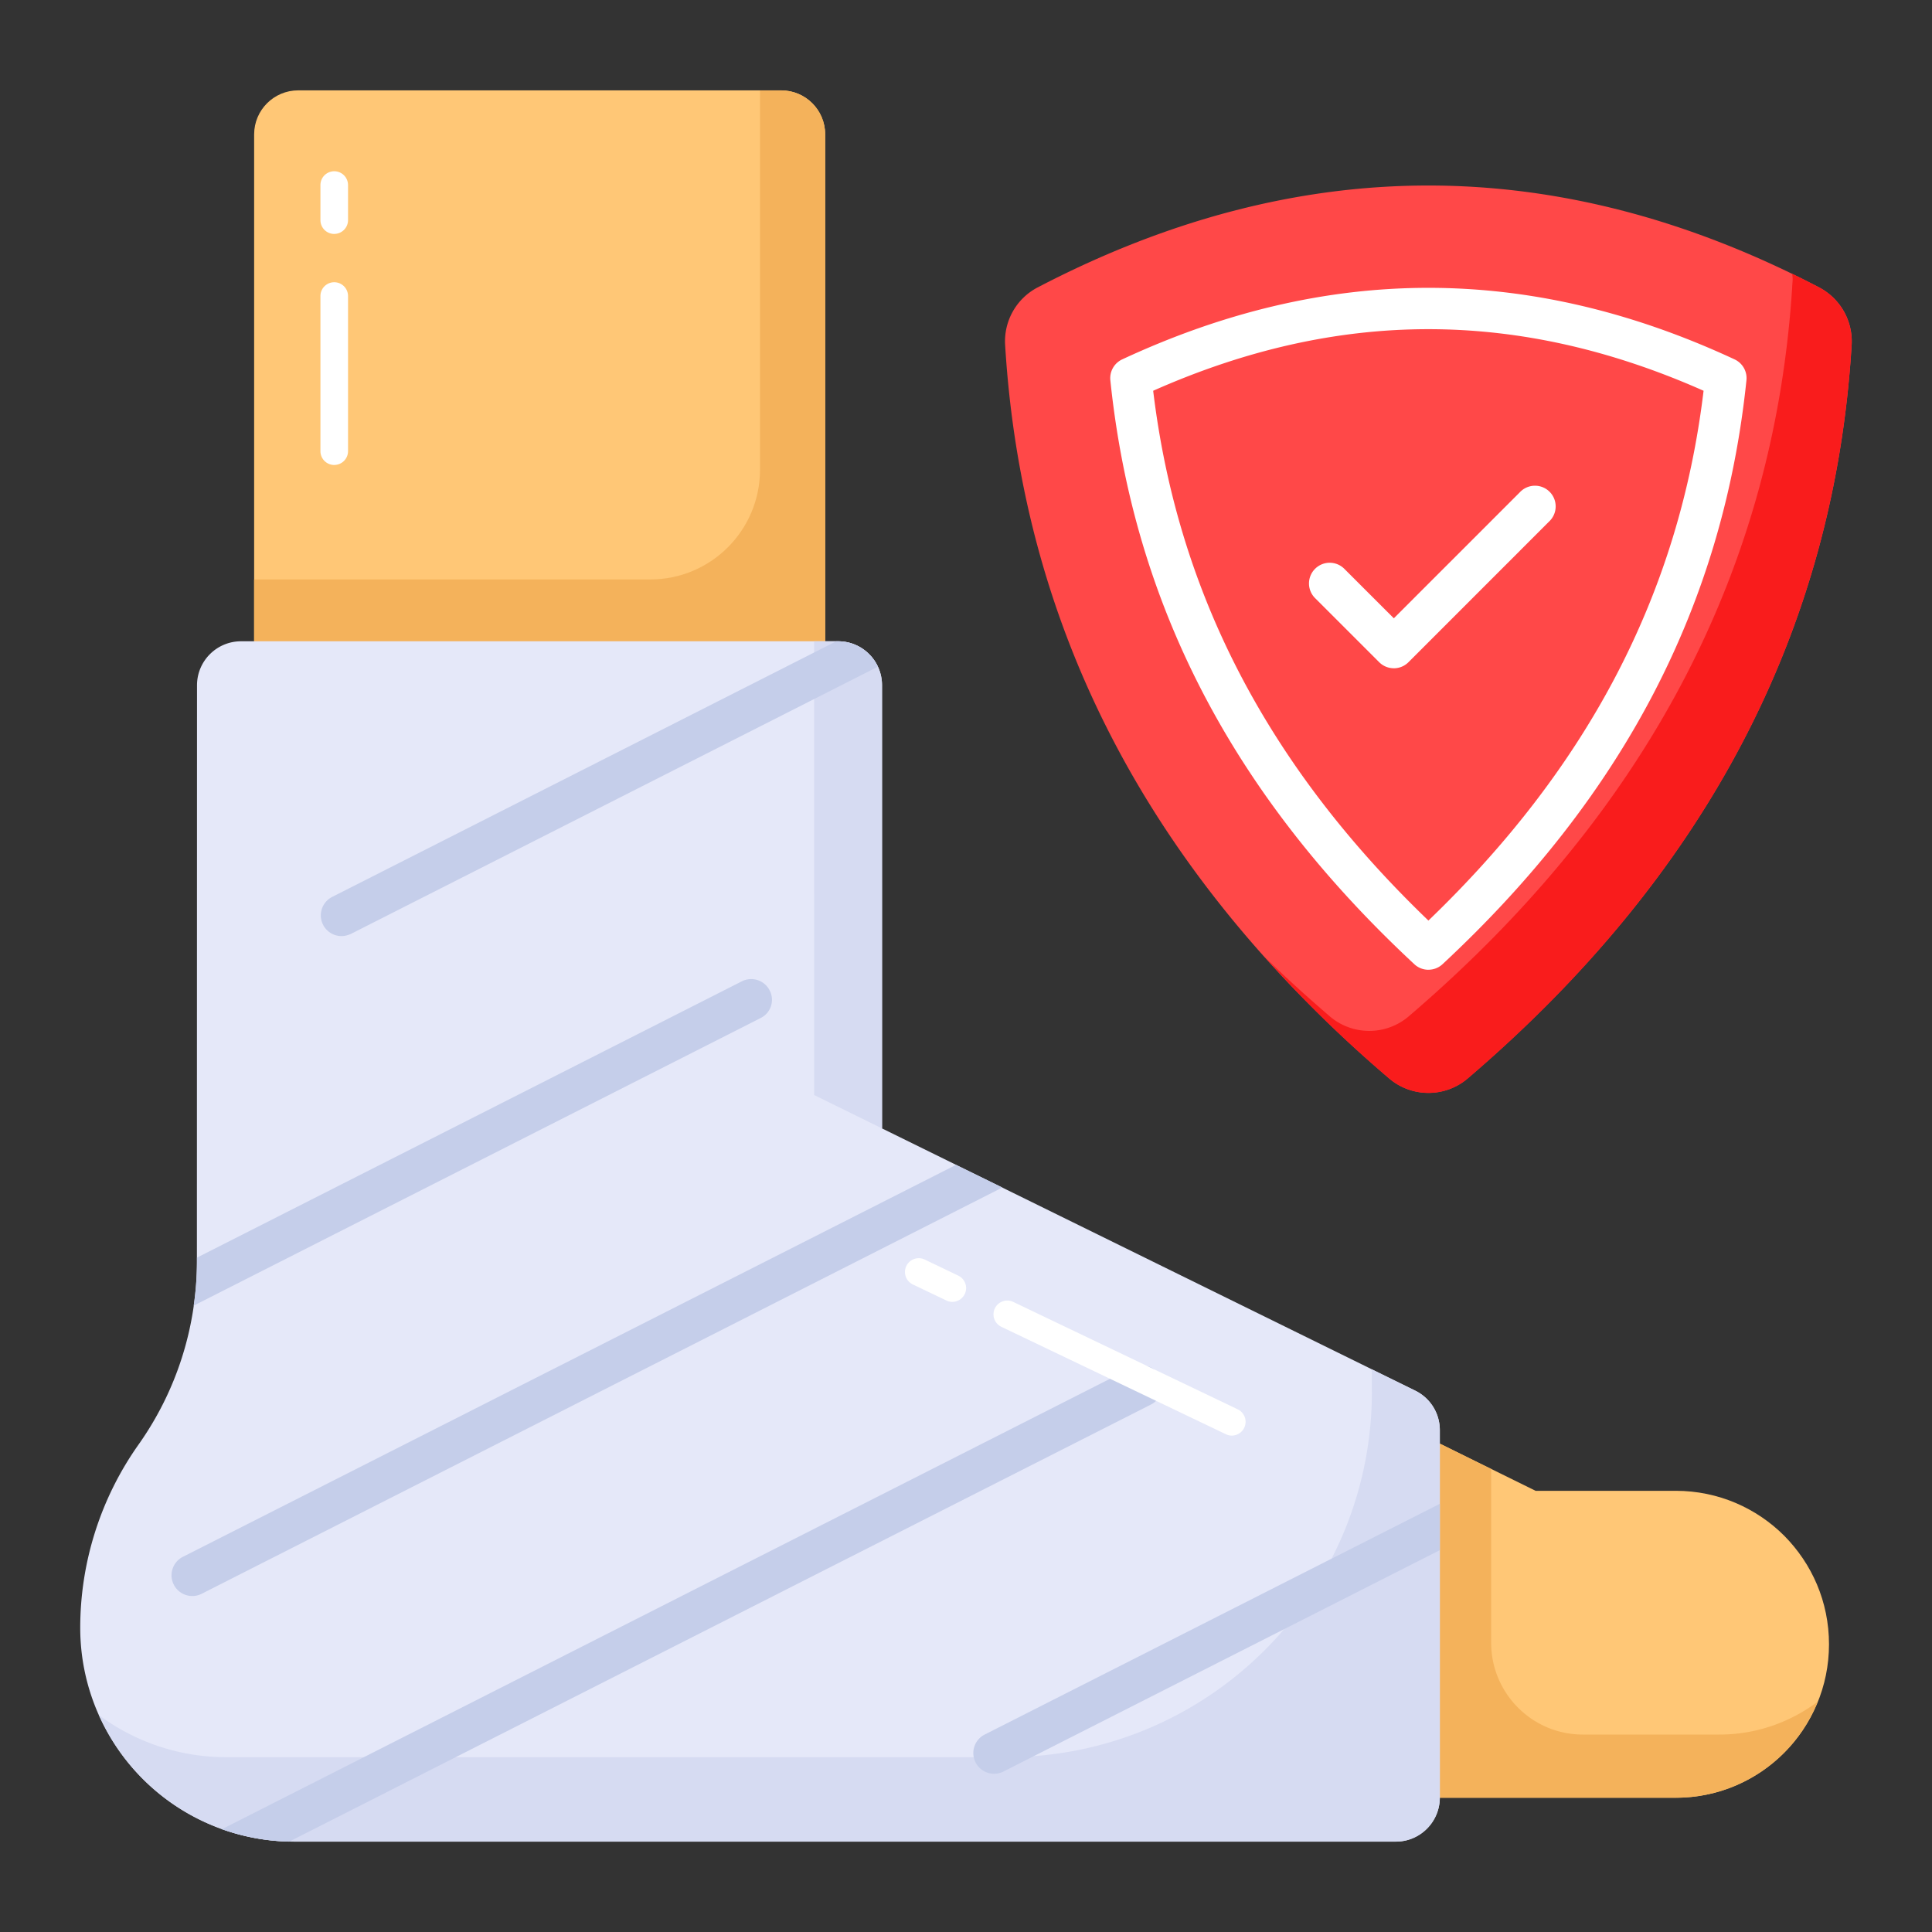<svg viewBox="0 0 70 70" xmlns="http://www.w3.org/2000/svg"><rect x="0" y="0" width="70" height="70" fill="#333333" stroke="none"/><g><path d="M9.208 24.476V4.869c0-.88.715-1.595 1.596-1.595h17.5c.88 0 1.594.714 1.594 1.595v19.607z" fill="#ffc776"></path><path d="M29.897 4.865v19.61H9.207v-3.48h14.35c2.2 0 3.98-1.78 3.98-3.98V3.276h.77c.88 0 1.59.71 1.59 1.59z" fill="#f4b25b"></path><path d="m52.168 52.305 3.47 1.71h5.08c1.53 0 2.92.62 3.93 1.63 1 1.01 1.62 2.39 1.62 3.93 0 3.07-2.48 5.56-5.55 5.56h-8.55z" fill="#ffc776"></path><path d="M65.857 61.656a5.53 5.53 0 0 1-5.14 3.48h-8.55v-12.83l1.86.92v6.29c0 1.84 1.49 3.33 3.32 3.33h4.96c1.31 0 2.55-.44 3.55-1.19z" fill="#f4b25b"></path><path d="M50.573 66.725c.881 0 1.595-.714 1.595-1.595V51.818c0-.608-.345-1.164-.89-1.432l-19.32-9.501V24.83c0-.881-.714-1.595-1.595-1.595H8.733c-.88 0-1.595.714-1.595 1.595l-.004 20.872c0 2.379-.74 4.694-2.113 6.636a11.498 11.498 0 0 0-2.114 6.643 7.744 7.744 0 0 0 7.744 7.744h39.922z" fill="#e5e8f9"></path><path d="m31.958 40.885-2.46-1.21-.001-16.44h.87c.88 0 1.59.71 1.59 1.59zM52.167 51.816v13.31c0 .88-.71 1.6-1.59 1.6h-39.93a7.745 7.745 0 0 1-7.06-4.58c1.29.95 2.88 1.52 4.61 1.52h28.25c7.33 0 13.26-5.93 13.26-13.25v-.8l1.57.77c.55.27.89.82.89 1.43z" fill="#d6dbf2"></path><path d="m31.807 24.156-19.09 9.68c-.11.05-.23.08-.34.08a.75.75 0 0 1-.34-1.42l18.26-9.26h.07c.64 0 1.19.38 1.44.92zM27.557 36.886l-20.54 10.42c.08-.53.12-1.06.12-1.6v-.14l19.74-10.01a.75.75 0 0 1 1.01.33c.19.37.04.82-.33 1zM36.317 43.026l-29.01 14.72a.753.753 0 0 1-1.01-.33.75.75 0 0 1 .33-1.01l28.01-14.2zM41.707 50.886l-31.23 15.84c-.86-.02-1.68-.18-2.44-.45l32.99-16.73c.37-.18.82-.04 1.01.33.18.37.04.82-.33 1.01zM52.167 54.486v1.68l-15.81 8.02a.753.753 0 0 1-1.01-.33.75.75 0 0 1 .33-1.01z" fill="#c5ceea"></path><path d="M12.11 8.476a.5.5 0 0 1-.5-.5V6.705a.5.5 0 1 1 1 0v1.27a.5.5 0 0 1-.5.5zM12.11 16.847a.5.5 0 0 1-.5-.5v-5.621a.5.5 0 1 1 1 0v5.62a.5.5 0 0 1-.5.5zM34.506 47.17a.497.497 0 0 1-.215-.05l-1.218-.582a.5.5 0 1 1 .432-.902l1.217.583a.5.5 0 0 1-.216.95zM44.632 52.015a.497.497 0 0 1-.215-.05l-8.125-3.887a.5.5 0 1 1 .431-.902l8.125 3.888a.5.5 0 0 1-.216.95z" fill="#ffffff"></path><path d="M65.917 10.417a2.202 2.202 0 0 1 1.172 2.07c-.63 10.443-5.357 19.272-13.92 26.59a2.19 2.19 0 0 1-2.832 0c-8.562-7.318-13.29-16.147-13.92-26.59a2.202 2.202 0 0 1 1.172-2.07c9.443-4.927 18.885-4.927 28.328 0z" fill="#ff4848"></path><path d="M67.09 12.482c-.633 10.448-5.354 19.281-13.916 26.6-.813.69-2.022.69-2.835 0a44.728 44.728 0 0 1-4.552-4.45c.757.757 1.57 1.48 2.406 2.203a2.203 2.203 0 0 0 2.835 0c8.562-7.32 13.294-16.153 13.916-26.59a1.063 1.063 0 0 0-.012-.327c.328.158.656.328.983.497a2.22 2.22 0 0 1 1.175 2.067z" fill="#f91c1c"></path><path d="M51.754 35.136a.747.747 0 0 1-.51-.201c-6.569-6.11-10.171-13.03-11.014-21.156a.75.75 0 0 1 .43-.758c7.429-3.456 14.758-3.456 22.187 0a.75.75 0 0 1 .43.757c-.843 8.127-4.445 15.047-11.012 21.157a.747.747 0 0 1-.51.2zm-9.972-20.977c.88 7.309 4.147 13.599 9.972 19.195 5.824-5.596 9.092-11.887 9.97-19.196-6.704-2.975-13.238-2.975-19.942 0z" fill="#ffffff"></path><path d="M50.5 24.212a.748.748 0 0 1-.53-.22l-2.314-2.313a.75.75 0 1 1 1.061-1.06l1.784 1.783 4.565-4.565a.75.75 0 1 1 1.06 1.06l-5.095 5.096a.748.748 0 0 1-.53.22z" fill="#ffffff"></path></g></svg>